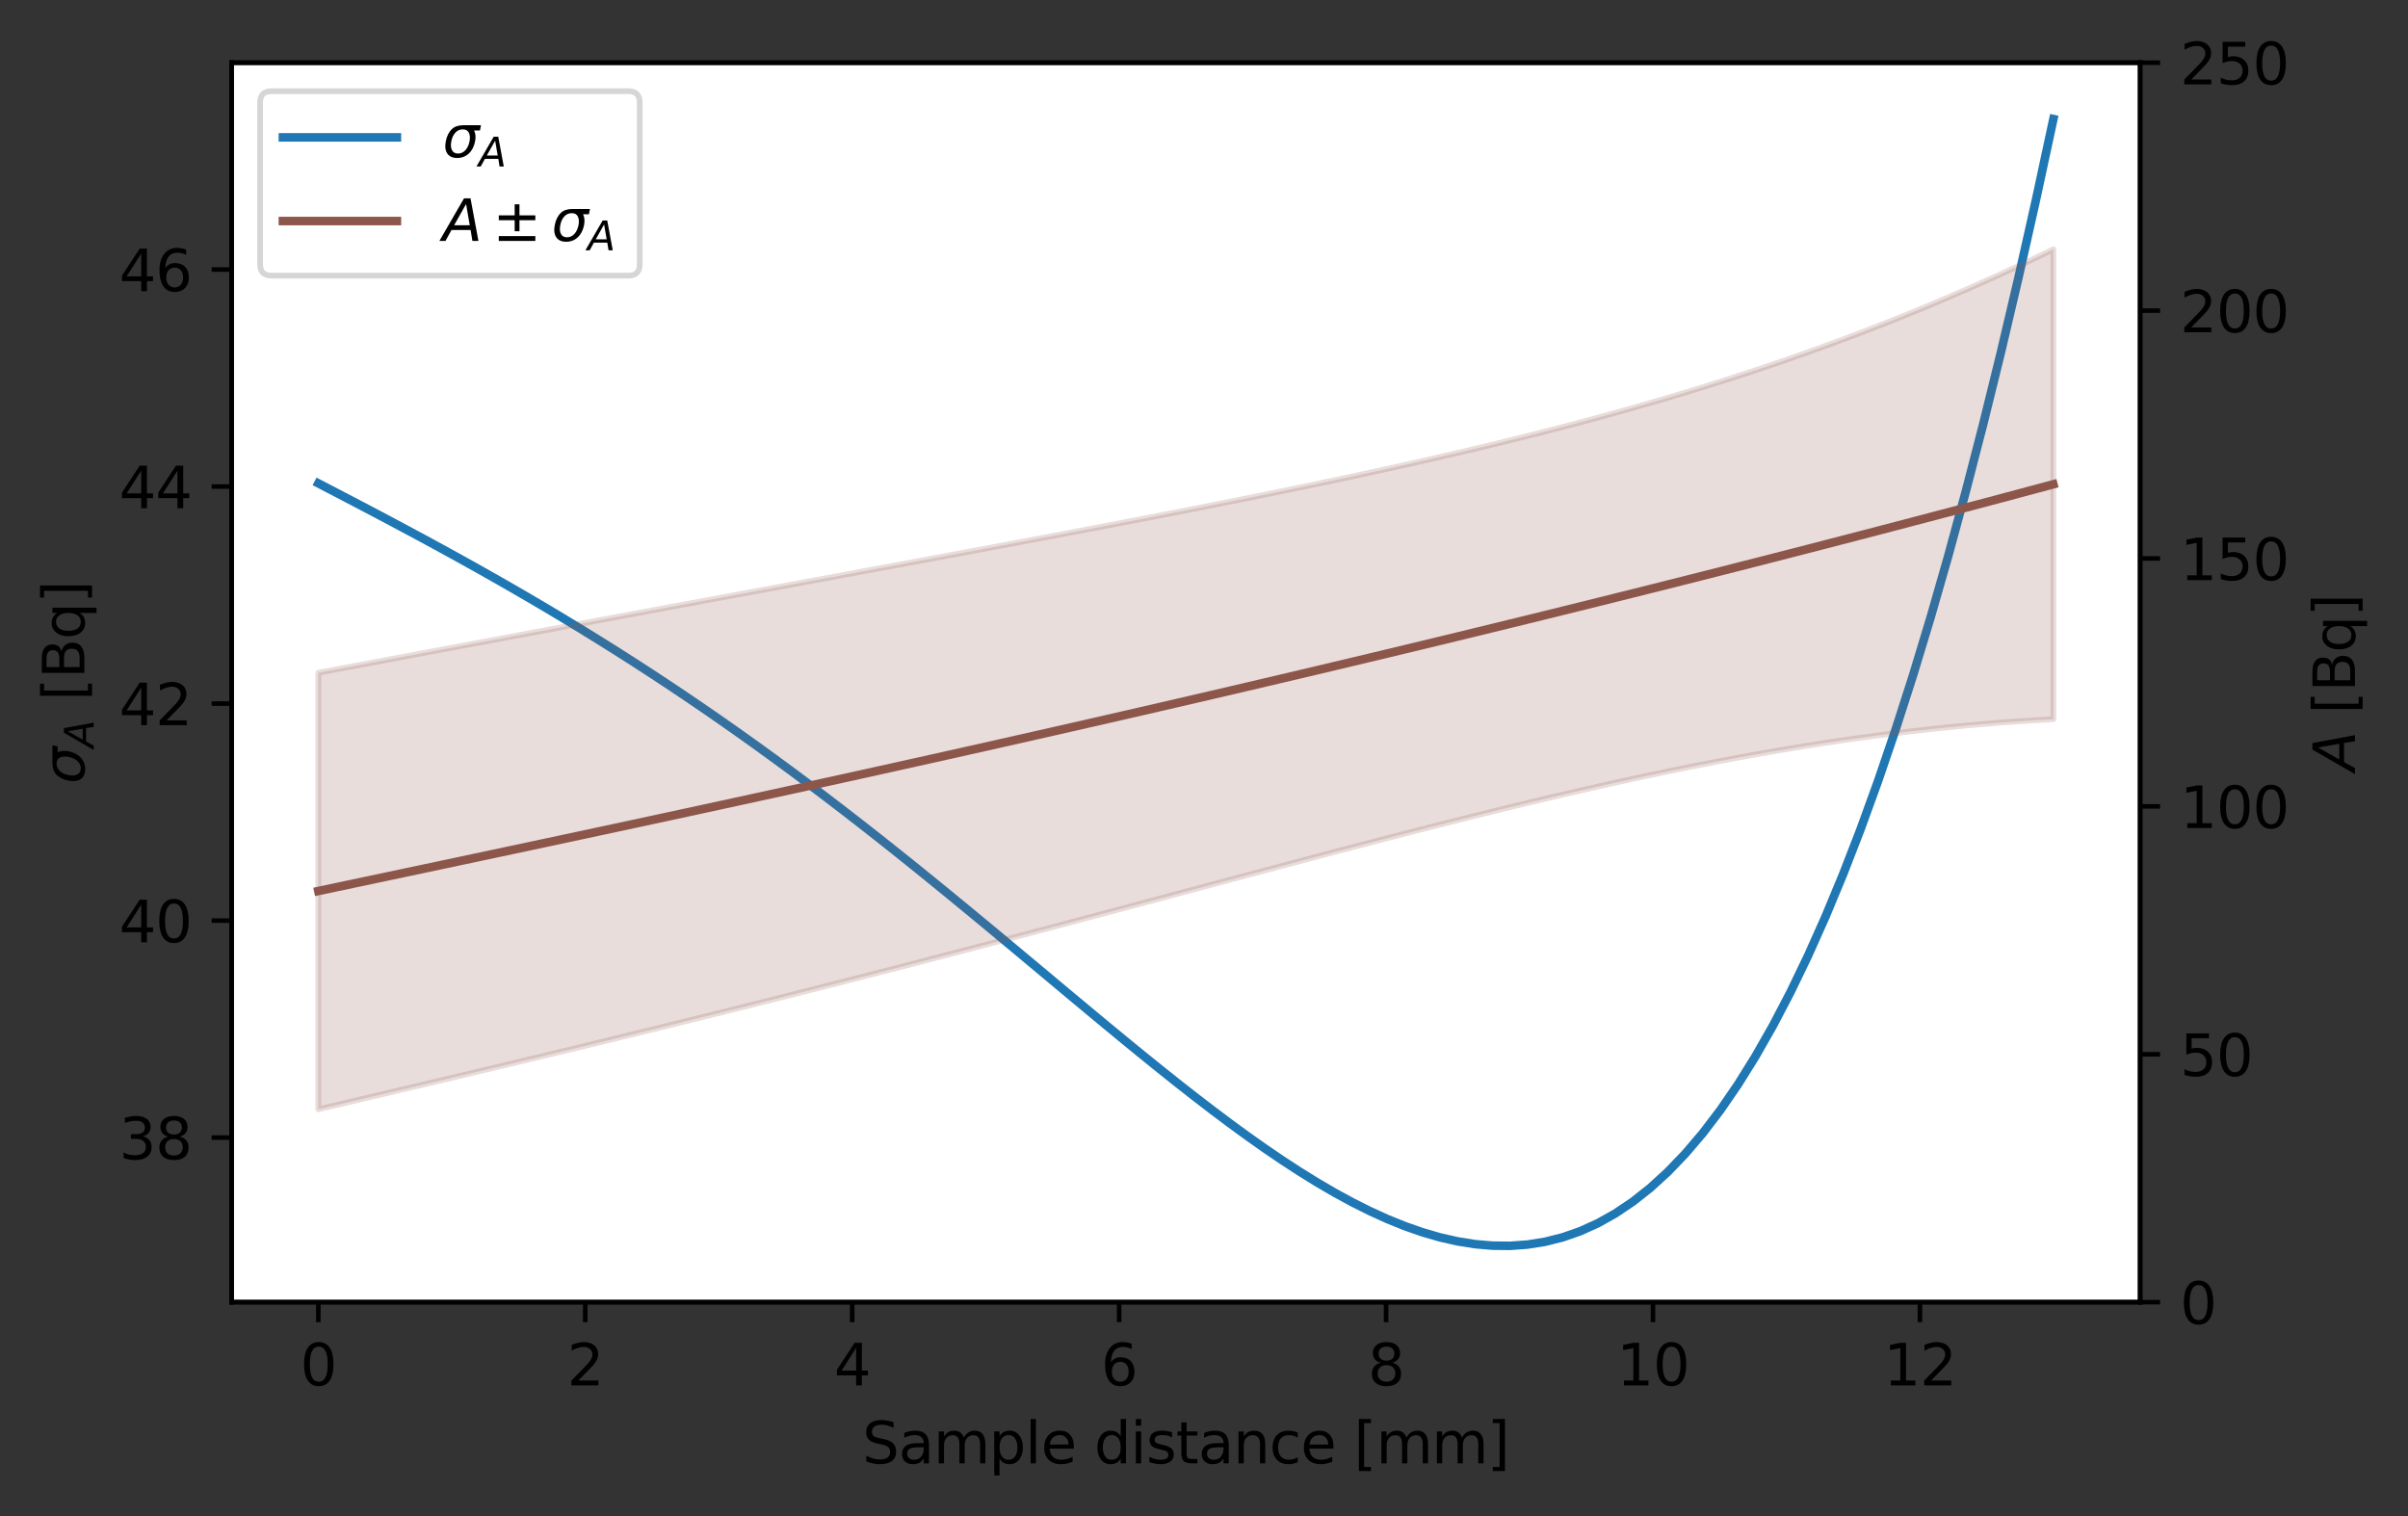 <?xml version="1.0" encoding="utf-8" standalone="no"?>
<!DOCTYPE svg PUBLIC "-//W3C//DTD SVG 1.1//EN"
  "http://www.w3.org/Graphics/SVG/1.1/DTD/svg11.dtd">
<svg height="265.995pt" version="1.1" viewBox="0 0 422.413 265.995" width="422.413pt" xmlns="http://www.w3.org/2000/svg" xmlns:xlink="http://www.w3.org/1999/xlink">
 <rect x="0" y="0" width="422.413" height="265.995" fill="#333333" stroke="none"/>
 <defs>
  <style type="text/css">*{stroke-linecap:butt;stroke-linejoin:round;}</style>
 </defs>
 <g id="figure_1">
  <g id="patch_1">
   <path d="M 0 265.995 
L 422.413 265.995 
L 422.413 0 
L 0 0 
z
" style="fill:none;"/>
  </g>
  <g id="axes_1">
   <g id="patch_2">
    <path d="M 40.625 228.439 
L 375.425 228.439 
L 375.425 10.999 
L 40.625 10.999 
z
" style="fill:#ffffff;"/>
   </g>
   <g id="matplotlib.axis_1">
    <g id="xtick_1">
     <g id="line2d_1">
      <defs>
       <path d="M 0 0 
L 0 3.5 
" id="m57c4eb05c6" style="stroke:#000000;stroke-width:0.8;"/>
      </defs>
      <g>
       <use style="stroke:#000000;stroke-width:0.8;" x="55.843" xlink:href="#m57c4eb05c6" y="228.439"/>
      </g>
     </g>
     <g id="text_1">
      <!-- 0 -->
      <g transform="translate(52.662 243.038)scale(0.1 -0.1)">
       <defs>
        <path d="M 2034 4250 
Q 1547 4250 1301 3770 
Q 1056 3291 1056 2328 
Q 1056 1369 1301 889 
Q 1547 409 2034 409 
Q 2525 409 2770 889 
Q 3016 1369 3016 2328 
Q 3016 3291 2770 3770 
Q 2525 4250 2034 4250 
z
M 2034 4750 
Q 2819 4750 3233 4129 
Q 3647 3509 3647 2328 
Q 3647 1150 3233 529 
Q 2819 -91 2034 -91 
Q 1250 -91 836 529 
Q 422 1150 422 2328 
Q 422 3509 836 4129 
Q 1250 4750 2034 4750 
z
" id="DejaVuSans-30" transform="scale(0.016)"/>
       </defs>
       <use xlink:href="#DejaVuSans-30"/>
      </g>
     </g>
    </g>
    <g id="xtick_2">
     <g id="line2d_2">
      <g>
       <use style="stroke:#000000;stroke-width:0.8;" x="102.668" xlink:href="#m57c4eb05c6" y="228.439"/>
      </g>
     </g>
     <g id="text_2">
      <!-- 2 -->
      <g transform="translate(99.487 243.038)scale(0.1 -0.1)">
       <defs>
        <path d="M 1228 531 
L 3431 531 
L 3431 0 
L 469 0 
L 469 531 
Q 828 903 1448 1529 
Q 2069 2156 2228 2338 
Q 2531 2678 2651 2914 
Q 2772 3150 2772 3378 
Q 2772 3750 2511 3984 
Q 2250 4219 1831 4219 
Q 1534 4219 1204 4116 
Q 875 4013 500 3803 
L 500 4441 
Q 881 4594 1212 4672 
Q 1544 4750 1819 4750 
Q 2544 4750 2975 4387 
Q 3406 4025 3406 3419 
Q 3406 3131 3298 2873 
Q 3191 2616 2906 2266 
Q 2828 2175 2409 1742 
Q 1991 1309 1228 531 
z
" id="DejaVuSans-32" transform="scale(0.016)"/>
       </defs>
       <use xlink:href="#DejaVuSans-32"/>
      </g>
     </g>
    </g>
    <g id="xtick_3">
     <g id="line2d_3">
      <g>
       <use style="stroke:#000000;stroke-width:0.8;" x="149.494" xlink:href="#m57c4eb05c6" y="228.439"/>
      </g>
     </g>
     <g id="text_3">
      <!-- 4 -->
      <g transform="translate(146.312 243.038)scale(0.1 -0.1)">
       <defs>
        <path d="M 2419 4116 
L 825 1625 
L 2419 1625 
L 2419 4116 
z
M 2253 4666 
L 3047 4666 
L 3047 1625 
L 3713 1625 
L 3713 1100 
L 3047 1100 
L 3047 0 
L 2419 0 
L 2419 1100 
L 313 1100 
L 313 1709 
L 2253 4666 
z
" id="DejaVuSans-34" transform="scale(0.016)"/>
       </defs>
       <use xlink:href="#DejaVuSans-34"/>
      </g>
     </g>
    </g>
    <g id="xtick_4">
     <g id="line2d_4">
      <g>
       <use style="stroke:#000000;stroke-width:0.8;" x="196.319" xlink:href="#m57c4eb05c6" y="228.439"/>
      </g>
     </g>
     <g id="text_4">
      <!-- 6 -->
      <g transform="translate(193.137 243.038)scale(0.1 -0.1)">
       <defs>
        <path d="M 2113 2584 
Q 1688 2584 1439 2293 
Q 1191 2003 1191 1497 
Q 1191 994 1439 701 
Q 1688 409 2113 409 
Q 2538 409 2786 701 
Q 3034 994 3034 1497 
Q 3034 2003 2786 2293 
Q 2538 2584 2113 2584 
z
M 3366 4563 
L 3366 3988 
Q 3128 4100 2886 4159 
Q 2644 4219 2406 4219 
Q 1781 4219 1451 3797 
Q 1122 3375 1075 2522 
Q 1259 2794 1537 2939 
Q 1816 3084 2150 3084 
Q 2853 3084 3261 2657 
Q 3669 2231 3669 1497 
Q 3669 778 3244 343 
Q 2819 -91 2113 -91 
Q 1303 -91 875 529 
Q 447 1150 447 2328 
Q 447 3434 972 4092 
Q 1497 4750 2381 4750 
Q 2619 4750 2861 4703 
Q 3103 4656 3366 4563 
z
" id="DejaVuSans-36" transform="scale(0.016)"/>
       </defs>
       <use xlink:href="#DejaVuSans-36"/>
      </g>
     </g>
    </g>
    <g id="xtick_5">
     <g id="line2d_5">
      <g>
       <use style="stroke:#000000;stroke-width:0.8;" x="243.144" xlink:href="#m57c4eb05c6" y="228.439"/>
      </g>
     </g>
     <g id="text_5">
      <!-- 8 -->
      <g transform="translate(239.963 243.038)scale(0.1 -0.1)">
       <defs>
        <path d="M 2034 2216 
Q 1584 2216 1326 1975 
Q 1069 1734 1069 1313 
Q 1069 891 1326 650 
Q 1584 409 2034 409 
Q 2484 409 2743 651 
Q 3003 894 3003 1313 
Q 3003 1734 2745 1975 
Q 2488 2216 2034 2216 
z
M 1403 2484 
Q 997 2584 770 2862 
Q 544 3141 544 3541 
Q 544 4100 942 4425 
Q 1341 4750 2034 4750 
Q 2731 4750 3128 4425 
Q 3525 4100 3525 3541 
Q 3525 3141 3298 2862 
Q 3072 2584 2669 2484 
Q 3125 2378 3379 2068 
Q 3634 1759 3634 1313 
Q 3634 634 3220 271 
Q 2806 -91 2034 -91 
Q 1263 -91 848 271 
Q 434 634 434 1313 
Q 434 1759 690 2068 
Q 947 2378 1403 2484 
z
M 1172 3481 
Q 1172 3119 1398 2916 
Q 1625 2713 2034 2713 
Q 2441 2713 2670 2916 
Q 2900 3119 2900 3481 
Q 2900 3844 2670 4047 
Q 2441 4250 2034 4250 
Q 1625 4250 1398 4047 
Q 1172 3844 1172 3481 
z
" id="DejaVuSans-38" transform="scale(0.016)"/>
       </defs>
       <use xlink:href="#DejaVuSans-38"/>
      </g>
     </g>
    </g>
    <g id="xtick_6">
     <g id="line2d_6">
      <g>
       <use style="stroke:#000000;stroke-width:0.8;" x="289.969" xlink:href="#m57c4eb05c6" y="228.439"/>
      </g>
     </g>
     <g id="text_6">
      <!-- 10 -->
      <g transform="translate(283.607 243.038)scale(0.1 -0.1)">
       <defs>
        <path d="M 794 531 
L 1825 531 
L 1825 4091 
L 703 3866 
L 703 4441 
L 1819 4666 
L 2450 4666 
L 2450 531 
L 3481 531 
L 3481 0 
L 794 0 
L 794 531 
z
" id="DejaVuSans-31" transform="scale(0.016)"/>
       </defs>
       <use xlink:href="#DejaVuSans-31"/>
       <use x="63.623" xlink:href="#DejaVuSans-30"/>
      </g>
     </g>
    </g>
    <g id="xtick_7">
     <g id="line2d_7">
      <g>
       <use style="stroke:#000000;stroke-width:0.8;" x="336.794" xlink:href="#m57c4eb05c6" y="228.439"/>
      </g>
     </g>
     <g id="text_7">
      <!-- 12 -->
      <g transform="translate(330.432 243.038)scale(0.1 -0.1)">
       <use xlink:href="#DejaVuSans-31"/>
       <use x="63.623" xlink:href="#DejaVuSans-32"/>
      </g>
     </g>
    </g>
    <g id="text_8">
     <!-- Sample distance [mm] -->
     <g transform="translate(151.27 256.716)scale(0.1 -0.1)">
      <defs>
       <path d="M 3425 4513 
L 3425 3897 
Q 3066 4069 2747 4153 
Q 2428 4238 2131 4238 
Q 1616 4238 1336 4038 
Q 1056 3838 1056 3469 
Q 1056 3159 1242 3001 
Q 1428 2844 1947 2747 
L 2328 2669 
Q 3034 2534 3370 2195 
Q 3706 1856 3706 1288 
Q 3706 609 3251 259 
Q 2797 -91 1919 -91 
Q 1588 -91 1214 -16 
Q 841 59 441 206 
L 441 856 
Q 825 641 1194 531 
Q 1563 422 1919 422 
Q 2459 422 2753 634 
Q 3047 847 3047 1241 
Q 3047 1584 2836 1778 
Q 2625 1972 2144 2069 
L 1759 2144 
Q 1053 2284 737 2584 
Q 422 2884 422 3419 
Q 422 4038 858 4394 
Q 1294 4750 2059 4750 
Q 2388 4750 2728 4690 
Q 3069 4631 3425 4513 
z
" id="DejaVuSans-53" transform="scale(0.016)"/>
       <path d="M 2194 1759 
Q 1497 1759 1228 1600 
Q 959 1441 959 1056 
Q 959 750 1161 570 
Q 1363 391 1709 391 
Q 2188 391 2477 730 
Q 2766 1069 2766 1631 
L 2766 1759 
L 2194 1759 
z
M 3341 1997 
L 3341 0 
L 2766 0 
L 2766 531 
Q 2569 213 2275 61 
Q 1981 -91 1556 -91 
Q 1019 -91 701 211 
Q 384 513 384 1019 
Q 384 1609 779 1909 
Q 1175 2209 1959 2209 
L 2766 2209 
L 2766 2266 
Q 2766 2663 2505 2880 
Q 2244 3097 1772 3097 
Q 1472 3097 1187 3025 
Q 903 2953 641 2809 
L 641 3341 
Q 956 3463 1253 3523 
Q 1550 3584 1831 3584 
Q 2591 3584 2966 3190 
Q 3341 2797 3341 1997 
z
" id="DejaVuSans-61" transform="scale(0.016)"/>
       <path d="M 3328 2828 
Q 3544 3216 3844 3400 
Q 4144 3584 4550 3584 
Q 5097 3584 5394 3201 
Q 5691 2819 5691 2113 
L 5691 0 
L 5113 0 
L 5113 2094 
Q 5113 2597 4934 2840 
Q 4756 3084 4391 3084 
Q 3944 3084 3684 2787 
Q 3425 2491 3425 1978 
L 3425 0 
L 2847 0 
L 2847 2094 
Q 2847 2600 2669 2842 
Q 2491 3084 2119 3084 
Q 1678 3084 1418 2786 
Q 1159 2488 1159 1978 
L 1159 0 
L 581 0 
L 581 3500 
L 1159 3500 
L 1159 2956 
Q 1356 3278 1631 3431 
Q 1906 3584 2284 3584 
Q 2666 3584 2933 3390 
Q 3200 3197 3328 2828 
z
" id="DejaVuSans-6d" transform="scale(0.016)"/>
       <path d="M 1159 525 
L 1159 -1331 
L 581 -1331 
L 581 3500 
L 1159 3500 
L 1159 2969 
Q 1341 3281 1617 3432 
Q 1894 3584 2278 3584 
Q 2916 3584 3314 3078 
Q 3713 2572 3713 1747 
Q 3713 922 3314 415 
Q 2916 -91 2278 -91 
Q 1894 -91 1617 61 
Q 1341 213 1159 525 
z
M 3116 1747 
Q 3116 2381 2855 2742 
Q 2594 3103 2138 3103 
Q 1681 3103 1420 2742 
Q 1159 2381 1159 1747 
Q 1159 1113 1420 752 
Q 1681 391 2138 391 
Q 2594 391 2855 752 
Q 3116 1113 3116 1747 
z
" id="DejaVuSans-70" transform="scale(0.016)"/>
       <path d="M 603 4863 
L 1178 4863 
L 1178 0 
L 603 0 
L 603 4863 
z
" id="DejaVuSans-6c" transform="scale(0.016)"/>
       <path d="M 3597 1894 
L 3597 1613 
L 953 1613 
Q 991 1019 1311 708 
Q 1631 397 2203 397 
Q 2534 397 2845 478 
Q 3156 559 3463 722 
L 3463 178 
Q 3153 47 2828 -22 
Q 2503 -91 2169 -91 
Q 1331 -91 842 396 
Q 353 884 353 1716 
Q 353 2575 817 3079 
Q 1281 3584 2069 3584 
Q 2775 3584 3186 3129 
Q 3597 2675 3597 1894 
z
M 3022 2063 
Q 3016 2534 2758 2815 
Q 2500 3097 2075 3097 
Q 1594 3097 1305 2825 
Q 1016 2553 972 2059 
L 3022 2063 
z
" id="DejaVuSans-65" transform="scale(0.016)"/>
       <path id="DejaVuSans-20" transform="scale(0.016)"/>
       <path d="M 2906 2969 
L 2906 4863 
L 3481 4863 
L 3481 0 
L 2906 0 
L 2906 525 
Q 2725 213 2448 61 
Q 2172 -91 1784 -91 
Q 1150 -91 751 415 
Q 353 922 353 1747 
Q 353 2572 751 3078 
Q 1150 3584 1784 3584 
Q 2172 3584 2448 3432 
Q 2725 3281 2906 2969 
z
M 947 1747 
Q 947 1113 1208 752 
Q 1469 391 1925 391 
Q 2381 391 2643 752 
Q 2906 1113 2906 1747 
Q 2906 2381 2643 2742 
Q 2381 3103 1925 3103 
Q 1469 3103 1208 2742 
Q 947 2381 947 1747 
z
" id="DejaVuSans-64" transform="scale(0.016)"/>
       <path d="M 603 3500 
L 1178 3500 
L 1178 0 
L 603 0 
L 603 3500 
z
M 603 4863 
L 1178 4863 
L 1178 4134 
L 603 4134 
L 603 4863 
z
" id="DejaVuSans-69" transform="scale(0.016)"/>
       <path d="M 2834 3397 
L 2834 2853 
Q 2591 2978 2328 3040 
Q 2066 3103 1784 3103 
Q 1356 3103 1142 2972 
Q 928 2841 928 2578 
Q 928 2378 1081 2264 
Q 1234 2150 1697 2047 
L 1894 2003 
Q 2506 1872 2764 1633 
Q 3022 1394 3022 966 
Q 3022 478 2636 193 
Q 2250 -91 1575 -91 
Q 1294 -91 989 -36 
Q 684 19 347 128 
L 347 722 
Q 666 556 975 473 
Q 1284 391 1588 391 
Q 1994 391 2212 530 
Q 2431 669 2431 922 
Q 2431 1156 2273 1281 
Q 2116 1406 1581 1522 
L 1381 1569 
Q 847 1681 609 1914 
Q 372 2147 372 2553 
Q 372 3047 722 3315 
Q 1072 3584 1716 3584 
Q 2034 3584 2315 3537 
Q 2597 3491 2834 3397 
z
" id="DejaVuSans-73" transform="scale(0.016)"/>
       <path d="M 1172 4494 
L 1172 3500 
L 2356 3500 
L 2356 3053 
L 1172 3053 
L 1172 1153 
Q 1172 725 1289 603 
Q 1406 481 1766 481 
L 2356 481 
L 2356 0 
L 1766 0 
Q 1100 0 847 248 
Q 594 497 594 1153 
L 594 3053 
L 172 3053 
L 172 3500 
L 594 3500 
L 594 4494 
L 1172 4494 
z
" id="DejaVuSans-74" transform="scale(0.016)"/>
       <path d="M 3513 2113 
L 3513 0 
L 2938 0 
L 2938 2094 
Q 2938 2591 2744 2837 
Q 2550 3084 2163 3084 
Q 1697 3084 1428 2787 
Q 1159 2491 1159 1978 
L 1159 0 
L 581 0 
L 581 3500 
L 1159 3500 
L 1159 2956 
Q 1366 3272 1645 3428 
Q 1925 3584 2291 3584 
Q 2894 3584 3203 3211 
Q 3513 2838 3513 2113 
z
" id="DejaVuSans-6e" transform="scale(0.016)"/>
       <path d="M 3122 3366 
L 3122 2828 
Q 2878 2963 2633 3030 
Q 2388 3097 2138 3097 
Q 1578 3097 1268 2742 
Q 959 2388 959 1747 
Q 959 1106 1268 751 
Q 1578 397 2138 397 
Q 2388 397 2633 464 
Q 2878 531 3122 666 
L 3122 134 
Q 2881 22 2623 -34 
Q 2366 -91 2075 -91 
Q 1284 -91 818 406 
Q 353 903 353 1747 
Q 353 2603 823 3093 
Q 1294 3584 2113 3584 
Q 2378 3584 2631 3529 
Q 2884 3475 3122 3366 
z
" id="DejaVuSans-63" transform="scale(0.016)"/>
       <path d="M 550 4863 
L 1875 4863 
L 1875 4416 
L 1125 4416 
L 1125 -397 
L 1875 -397 
L 1875 -844 
L 550 -844 
L 550 4863 
z
" id="DejaVuSans-5b" transform="scale(0.016)"/>
       <path d="M 1947 4863 
L 1947 -844 
L 622 -844 
L 622 -397 
L 1369 -397 
L 1369 4416 
L 622 4416 
L 622 4863 
L 1947 4863 
z
" id="DejaVuSans-5d" transform="scale(0.016)"/>
      </defs>
      <use xlink:href="#DejaVuSans-53"/>
      <use x="63.477" xlink:href="#DejaVuSans-61"/>
      <use x="124.756" xlink:href="#DejaVuSans-6d"/>
      <use x="222.168" xlink:href="#DejaVuSans-70"/>
      <use x="285.645" xlink:href="#DejaVuSans-6c"/>
      <use x="313.428" xlink:href="#DejaVuSans-65"/>
      <use x="374.951" xlink:href="#DejaVuSans-20"/>
      <use x="406.738" xlink:href="#DejaVuSans-64"/>
      <use x="470.215" xlink:href="#DejaVuSans-69"/>
      <use x="497.998" xlink:href="#DejaVuSans-73"/>
      <use x="550.098" xlink:href="#DejaVuSans-74"/>
      <use x="589.307" xlink:href="#DejaVuSans-61"/>
      <use x="650.586" xlink:href="#DejaVuSans-6e"/>
      <use x="713.965" xlink:href="#DejaVuSans-63"/>
      <use x="768.945" xlink:href="#DejaVuSans-65"/>
      <use x="830.469" xlink:href="#DejaVuSans-20"/>
      <use x="862.256" xlink:href="#DejaVuSans-5b"/>
      <use x="901.27" xlink:href="#DejaVuSans-6d"/>
      <use x="998.682" xlink:href="#DejaVuSans-6d"/>
      <use x="1096.094" xlink:href="#DejaVuSans-5d"/>
     </g>
    </g>
   </g>
   <g id="matplotlib.axis_2">
    <g id="ytick_1">
     <g id="line2d_8">
      <defs>
       <path d="M 0 0 
L -3.5 0 
" id="mc05f94e497" style="stroke:#000000;stroke-width:0.8;"/>
      </defs>
      <g>
       <use style="stroke:#000000;stroke-width:0.8;" x="40.625" xlink:href="#mc05f94e497" y="199.569"/>
      </g>
     </g>
     <g id="text_9">
      <!-- 38 -->
      <g transform="translate(20.9 203.368)scale(0.1 -0.1)">
       <defs>
        <path d="M 2597 2516 
Q 3050 2419 3304 2112 
Q 3559 1806 3559 1356 
Q 3559 666 3084 287 
Q 2609 -91 1734 -91 
Q 1441 -91 1130 -33 
Q 819 25 488 141 
L 488 750 
Q 750 597 1062 519 
Q 1375 441 1716 441 
Q 2309 441 2620 675 
Q 2931 909 2931 1356 
Q 2931 1769 2642 2001 
Q 2353 2234 1838 2234 
L 1294 2234 
L 1294 2753 
L 1863 2753 
Q 2328 2753 2575 2939 
Q 2822 3125 2822 3475 
Q 2822 3834 2567 4026 
Q 2313 4219 1838 4219 
Q 1578 4219 1281 4162 
Q 984 4106 628 3988 
L 628 4550 
Q 988 4650 1302 4700 
Q 1616 4750 1894 4750 
Q 2613 4750 3031 4423 
Q 3450 4097 3450 3541 
Q 3450 3153 3228 2886 
Q 3006 2619 2597 2516 
z
" id="DejaVuSans-33" transform="scale(0.016)"/>
       </defs>
       <use xlink:href="#DejaVuSans-33"/>
       <use x="63.623" xlink:href="#DejaVuSans-38"/>
      </g>
     </g>
    </g>
    <g id="ytick_2">
     <g id="line2d_9">
      <g>
       <use style="stroke:#000000;stroke-width:0.8;" x="40.625" xlink:href="#mc05f94e497" y="161.497"/>
      </g>
     </g>
     <g id="text_10">
      <!-- 40 -->
      <g transform="translate(20.9 165.296)scale(0.1 -0.1)">
       <use xlink:href="#DejaVuSans-34"/>
       <use x="63.623" xlink:href="#DejaVuSans-30"/>
      </g>
     </g>
    </g>
    <g id="ytick_3">
     <g id="line2d_10">
      <g>
       <use style="stroke:#000000;stroke-width:0.8;" x="40.625" xlink:href="#mc05f94e497" y="123.425"/>
      </g>
     </g>
     <g id="text_11">
      <!-- 42 -->
      <g transform="translate(20.9 127.224)scale(0.1 -0.1)">
       <use xlink:href="#DejaVuSans-34"/>
       <use x="63.623" xlink:href="#DejaVuSans-32"/>
      </g>
     </g>
    </g>
    <g id="ytick_4">
     <g id="line2d_11">
      <g>
       <use style="stroke:#000000;stroke-width:0.8;" x="40.625" xlink:href="#mc05f94e497" y="85.353"/>
      </g>
     </g>
     <g id="text_12">
      <!-- 44 -->
      <g transform="translate(20.9 89.152)scale(0.1 -0.1)">
       <use xlink:href="#DejaVuSans-34"/>
       <use x="63.623" xlink:href="#DejaVuSans-34"/>
      </g>
     </g>
    </g>
    <g id="ytick_5">
     <g id="line2d_12">
      <g>
       <use style="stroke:#000000;stroke-width:0.8;" x="40.625" xlink:href="#mc05f94e497" y="47.281"/>
      </g>
     </g>
     <g id="text_13">
      <!-- 46 -->
      <g transform="translate(20.9 51.08)scale(0.1 -0.1)">
       <use xlink:href="#DejaVuSans-34"/>
       <use x="63.623" xlink:href="#DejaVuSans-36"/>
      </g>
     </g>
    </g>
    <g id="text_14">
     <!-- $\sigma_A$ [Bq] -->
     <g transform="translate(14.8 137.519)rotate(-90)scale(0.1 -0.1)">
      <defs>
       <path d="M 2219 3044 
Q 1744 3044 1422 2700 
Q 1081 2341 969 1747 
Q 844 1119 1044 756 
Q 1241 397 1706 397 
Q 2166 397 2503 759 
Q 2844 1122 2966 1747 
Q 3075 2319 2881 2700 
Q 2700 3044 2219 3044 
z
M 2309 3503 
L 4219 3500 
L 4106 2925 
L 3463 2925 
Q 3706 2438 3575 1747 
Q 3406 888 2884 400 
Q 2359 -91 1609 -91 
Q 856 -91 525 400 
Q 194 888 363 1747 
Q 528 2609 1050 3097 
Q 1484 3503 2309 3503 
z
" id="DejaVuSans-Oblique-3c3" transform="scale(0.016)"/>
       <path d="M 2356 4666 
L 3072 4666 
L 3938 0 
L 3278 0 
L 3084 1197 
L 984 1197 
L 325 0 
L -341 0 
L 2356 4666 
z
M 2584 4044 
L 1275 1722 
L 2988 1722 
L 2584 4044 
z
" id="DejaVuSans-Oblique-41" transform="scale(0.016)"/>
       <path d="M 1259 2228 
L 1259 519 
L 2272 519 
Q 2781 519 3026 730 
Q 3272 941 3272 1375 
Q 3272 1813 3026 2020 
Q 2781 2228 2272 2228 
L 1259 2228 
z
M 1259 4147 
L 1259 2741 
L 2194 2741 
Q 2656 2741 2882 2914 
Q 3109 3088 3109 3444 
Q 3109 3797 2882 3972 
Q 2656 4147 2194 4147 
L 1259 4147 
z
M 628 4666 
L 2241 4666 
Q 2963 4666 3353 4366 
Q 3744 4066 3744 3513 
Q 3744 3084 3544 2831 
Q 3344 2578 2956 2516 
Q 3422 2416 3680 2098 
Q 3938 1781 3938 1306 
Q 3938 681 3513 340 
Q 3088 0 2303 0 
L 628 0 
L 628 4666 
z
" id="DejaVuSans-42" transform="scale(0.016)"/>
       <path d="M 947 1747 
Q 947 1113 1208 752 
Q 1469 391 1925 391 
Q 2381 391 2643 752 
Q 2906 1113 2906 1747 
Q 2906 2381 2643 2742 
Q 2381 3103 1925 3103 
Q 1469 3103 1208 2742 
Q 947 2381 947 1747 
z
M 2906 525 
Q 2725 213 2448 61 
Q 2172 -91 1784 -91 
Q 1150 -91 751 415 
Q 353 922 353 1747 
Q 353 2572 751 3078 
Q 1150 3584 1784 3584 
Q 2172 3584 2448 3432 
Q 2725 3281 2906 2969 
L 2906 3500 
L 3481 3500 
L 3481 -1331 
L 2906 -1331 
L 2906 525 
z
" id="DejaVuSans-71" transform="scale(0.016)"/>
      </defs>
      <use transform="translate(0 0.016)" xlink:href="#DejaVuSans-Oblique-3c3"/>
      <use transform="translate(63.379 -16.391)scale(0.7)" xlink:href="#DejaVuSans-Oblique-41"/>
      <use transform="translate(113.999 0.016)" xlink:href="#DejaVuSans-20"/>
      <use transform="translate(145.786 0.016)" xlink:href="#DejaVuSans-5b"/>
      <use transform="translate(184.8 0.016)" xlink:href="#DejaVuSans-42"/>
      <use transform="translate(253.403 0.016)" xlink:href="#DejaVuSans-71"/>
      <use transform="translate(316.88 0.016)" xlink:href="#DejaVuSans-5d"/>
     </g>
    </g>
   </g>
   <g id="line2d_13">
    <path clip-path="url(#p1731809ebb)" d="M 55.843 84.796 
L 58.918 86.393 
L 61.992 87.997 
L 65.066 89.609 
L 68.141 91.233 
L 71.215 92.871 
L 74.289 94.523 
L 77.364 96.194 
L 80.438 97.883 
L 83.513 99.593 
L 86.587 101.326 
L 89.661 103.083 
L 92.736 104.866 
L 95.81 106.675 
L 98.885 108.513 
L 101.959 110.38 
L 105.033 112.277 
L 108.108 114.205 
L 111.182 116.164 
L 114.256 118.157 
L 117.331 120.182 
L 120.405 122.241 
L 123.48 124.334 
L 126.554 126.46 
L 129.628 128.62 
L 132.703 130.814 
L 135.777 133.041 
L 138.851 135.302 
L 141.926 137.594 
L 145 139.919 
L 148.075 142.274 
L 151.149 144.658 
L 154.223 147.07 
L 157.298 149.509 
L 160.372 151.973 
L 163.446 154.46 
L 166.521 156.968 
L 169.595 159.493 
L 172.67 162.035 
L 175.744 164.589 
L 178.818 167.152 
L 181.893 169.721 
L 184.967 172.292 
L 188.042 174.861 
L 191.116 177.424 
L 194.19 179.975 
L 197.265 182.51 
L 200.339 185.023 
L 203.413 187.509 
L 206.488 189.96 
L 209.562 192.37 
L 212.637 194.733 
L 215.711 197.041 
L 218.785 199.285 
L 221.86 201.458 
L 224.934 203.551 
L 228.008 205.553 
L 231.083 207.456 
L 234.157 209.25 
L 237.232 210.923 
L 240.306 212.464 
L 243.38 213.862 
L 246.455 215.105 
L 249.529 216.179 
L 252.604 217.072 
L 255.678 217.77 
L 258.752 218.26 
L 261.827 218.526 
L 264.901 218.556 
L 267.975 218.332 
L 271.05 217.841 
L 274.124 217.066 
L 277.199 215.993 
L 280.273 214.604 
L 283.347 212.885 
L 286.422 210.818 
L 289.496 208.389 
L 292.57 205.581 
L 295.645 202.379 
L 298.719 198.768 
L 301.794 194.731 
L 304.868 190.254 
L 307.942 185.323 
L 311.017 179.924 
L 314.091 174.043 
L 317.165 167.667 
L 320.24 160.785 
L 323.314 153.384 
L 326.389 145.454 
L 329.463 136.984 
L 332.537 127.965 
L 335.612 118.389 
L 338.686 108.246 
L 341.761 97.531 
L 344.835 86.236 
L 347.909 74.355 
L 350.984 61.884 
L 354.058 48.817 
L 357.132 35.151 
L 360.207 20.883 
" style="fill:none;stroke:#1f77b4;stroke-linecap:square;stroke-width:1.5;"/>
   </g>
   <g id="patch_3">
    <path d="M 40.625 228.439 
L 40.625 10.999 
" style="fill:none;stroke:#000000;stroke-linecap:square;stroke-linejoin:miter;stroke-width:0.8;"/>
   </g>
   <g id="patch_4">
    <path d="M 375.425 228.439 
L 375.425 10.999 
" style="fill:none;stroke:#000000;stroke-linecap:square;stroke-linejoin:miter;stroke-width:0.8;"/>
   </g>
   <g id="patch_5">
    <path d="M 40.625 228.439 
L 375.425 228.439 
" style="fill:none;stroke:#000000;stroke-linecap:square;stroke-linejoin:miter;stroke-width:0.8;"/>
   </g>
   <g id="patch_6">
    <path d="M 40.625 10.999 
L 375.425 10.999 
" style="fill:none;stroke:#000000;stroke-linecap:square;stroke-linejoin:miter;stroke-width:0.8;"/>
   </g>
  </g>
  <g id="axes_2">
   <g id="PolyCollection_1">
    <defs>
     <path d="M 55.843 -147.98 
L 55.843 -71.39 
L 58.918 -72.113 
L 61.992 -72.836 
L 65.066 -73.56 
L 68.141 -74.285 
L 71.215 -75.011 
L 74.289 -75.738 
L 77.364 -76.466 
L 80.438 -77.195 
L 83.513 -77.926 
L 86.587 -78.659 
L 89.661 -79.394 
L 92.736 -80.13 
L 95.81 -80.869 
L 98.885 -81.609 
L 101.959 -82.352 
L 105.033 -83.097 
L 108.108 -83.845 
L 111.182 -84.595 
L 114.256 -85.348 
L 117.331 -86.103 
L 120.405 -86.862 
L 123.48 -87.622 
L 126.554 -88.386 
L 129.628 -89.153 
L 132.703 -89.922 
L 135.777 -90.695 
L 138.851 -91.47 
L 141.926 -92.249 
L 145 -93.03 
L 148.075 -93.814 
L 151.149 -94.601 
L 154.223 -95.391 
L 157.298 -96.184 
L 160.372 -96.98 
L 163.446 -97.778 
L 166.521 -98.579 
L 169.595 -99.382 
L 172.67 -100.189 
L 175.744 -100.997 
L 178.818 -101.808 
L 181.893 -102.62 
L 184.967 -103.435 
L 188.042 -104.251 
L 191.116 -105.07 
L 194.19 -105.889 
L 197.265 -106.71 
L 200.339 -107.531 
L 203.413 -108.354 
L 206.488 -109.177 
L 209.562 -109.999 
L 212.637 -110.822 
L 215.711 -111.645 
L 218.785 -112.466 
L 221.86 -113.286 
L 224.934 -114.105 
L 228.008 -114.922 
L 231.083 -115.736 
L 234.157 -116.548 
L 237.232 -117.356 
L 240.306 -118.16 
L 243.38 -118.96 
L 246.455 -119.755 
L 249.529 -120.544 
L 252.604 -121.328 
L 255.678 -122.105 
L 258.752 -122.874 
L 261.827 -123.636 
L 264.901 -124.389 
L 267.975 -125.132 
L 271.05 -125.866 
L 274.124 -126.589 
L 277.199 -127.301 
L 280.273 -128.001 
L 283.347 -128.687 
L 286.422 -129.361 
L 289.496 -130.02 
L 292.57 -130.664 
L 295.645 -131.292 
L 298.719 -131.905 
L 301.794 -132.5 
L 304.868 -133.077 
L 307.942 -133.636 
L 311.017 -134.176 
L 314.091 -134.696 
L 317.165 -135.196 
L 320.24 -135.676 
L 323.314 -136.134 
L 326.389 -136.57 
L 329.463 -136.984 
L 332.537 -137.376 
L 335.612 -137.744 
L 338.686 -138.089 
L 341.761 -138.411 
L 344.835 -138.708 
L 347.909 -138.981 
L 350.984 -139.23 
L 354.058 -139.453 
L 357.132 -139.652 
L 360.207 -139.826 
L 360.207 -222.256 
L 360.207 -222.256 
L 357.132 -220.778 
L 354.058 -219.331 
L 350.984 -217.913 
L 347.909 -216.525 
L 344.835 -215.166 
L 341.761 -213.837 
L 338.686 -212.536 
L 335.612 -211.264 
L 332.537 -210.021 
L 329.463 -208.805 
L 326.389 -207.617 
L 323.314 -206.456 
L 320.24 -205.322 
L 317.165 -204.213 
L 314.091 -203.131 
L 311.017 -202.073 
L 307.942 -201.039 
L 304.868 -200.03 
L 301.794 -199.043 
L 298.719 -198.08 
L 295.645 -197.137 
L 292.57 -196.216 
L 289.496 -195.316 
L 286.422 -194.435 
L 283.347 -193.572 
L 280.273 -192.728 
L 277.199 -191.902 
L 274.124 -191.092 
L 271.05 -190.298 
L 267.975 -189.52 
L 264.901 -188.755 
L 261.827 -188.005 
L 258.752 -187.268 
L 255.678 -186.543 
L 252.604 -185.83 
L 249.529 -185.128 
L 246.455 -184.437 
L 243.38 -183.756 
L 240.306 -183.083 
L 237.232 -182.42 
L 234.157 -181.765 
L 231.083 -181.117 
L 228.008 -180.477 
L 224.934 -179.843 
L 221.86 -179.216 
L 218.785 -178.594 
L 215.711 -177.977 
L 212.637 -177.366 
L 209.562 -176.759 
L 206.488 -176.156 
L 203.413 -175.558 
L 200.339 -174.962 
L 197.265 -174.37 
L 194.19 -173.781 
L 191.116 -173.195 
L 188.042 -172.611 
L 184.967 -172.029 
L 181.893 -171.45 
L 178.818 -170.872 
L 175.744 -170.295 
L 172.67 -169.72 
L 169.595 -169.146 
L 166.521 -168.574 
L 163.446 -168.002 
L 160.372 -167.431 
L 157.298 -166.86 
L 154.223 -166.29 
L 151.149 -165.721 
L 148.075 -165.151 
L 145 -164.582 
L 141.926 -164.014 
L 138.851 -163.445 
L 135.777 -162.876 
L 132.703 -162.307 
L 129.628 -161.738 
L 126.554 -161.169 
L 123.48 -160.599 
L 120.405 -160.03 
L 117.331 -159.46 
L 114.256 -158.889 
L 111.182 -158.318 
L 108.108 -157.747 
L 105.033 -157.176 
L 101.959 -156.604 
L 98.885 -156.032 
L 95.81 -155.459 
L 92.736 -154.886 
L 89.661 -154.312 
L 86.587 -153.738 
L 83.513 -153.164 
L 80.438 -152.589 
L 77.364 -152.014 
L 74.289 -151.439 
L 71.215 -150.863 
L 68.141 -150.287 
L 65.066 -149.71 
L 61.992 -149.134 
L 58.918 -148.557 
L 55.843 -147.98 
z
" id="m83b165e5af" style="stroke:#8c564b;stroke-opacity:0.2;"/>
    </defs>
    <g clip-path="url(#p1731809ebb)">
     <use style="fill:#8c564b;fill-opacity:0.2;stroke:#8c564b;stroke-opacity:0.2;" x="0" xlink:href="#m83b165e5af" y="265.995"/>
    </g>
   </g>
   <g id="matplotlib.axis_3">
    <g id="ytick_6">
     <g id="line2d_14">
      <defs>
       <path d="M 0 0 
L 3.5 0 
" id="m65ecdf5ca9" style="stroke:#000000;stroke-width:0.8;"/>
      </defs>
      <g>
       <use style="stroke:#000000;stroke-width:0.8;" x="375.425" xlink:href="#m65ecdf5ca9" y="228.439"/>
      </g>
     </g>
     <g id="text_15">
      <!-- 0 -->
      <g transform="translate(382.425 232.238)scale(0.1 -0.1)">
       <use xlink:href="#DejaVuSans-30"/>
      </g>
     </g>
    </g>
    <g id="ytick_7">
     <g id="line2d_15">
      <g>
       <use style="stroke:#000000;stroke-width:0.8;" x="375.425" xlink:href="#m65ecdf5ca9" y="184.951"/>
      </g>
     </g>
     <g id="text_16">
      <!-- 50 -->
      <g transform="translate(382.425 188.75)scale(0.1 -0.1)">
       <defs>
        <path d="M 691 4666 
L 3169 4666 
L 3169 4134 
L 1269 4134 
L 1269 2991 
Q 1406 3038 1543 3061 
Q 1681 3084 1819 3084 
Q 2600 3084 3056 2656 
Q 3513 2228 3513 1497 
Q 3513 744 3044 326 
Q 2575 -91 1722 -91 
Q 1428 -91 1123 -41 
Q 819 9 494 109 
L 494 744 
Q 775 591 1075 516 
Q 1375 441 1709 441 
Q 2250 441 2565 725 
Q 2881 1009 2881 1497 
Q 2881 1984 2565 2268 
Q 2250 2553 1709 2553 
Q 1456 2553 1204 2497 
Q 953 2441 691 2322 
L 691 4666 
z
" id="DejaVuSans-35" transform="scale(0.016)"/>
       </defs>
       <use xlink:href="#DejaVuSans-35"/>
       <use x="63.623" xlink:href="#DejaVuSans-30"/>
      </g>
     </g>
    </g>
    <g id="ytick_8">
     <g id="line2d_16">
      <g>
       <use style="stroke:#000000;stroke-width:0.8;" x="375.425" xlink:href="#m65ecdf5ca9" y="141.463"/>
      </g>
     </g>
     <g id="text_17">
      <!-- 100 -->
      <g transform="translate(382.425 145.262)scale(0.1 -0.1)">
       <use xlink:href="#DejaVuSans-31"/>
       <use x="63.623" xlink:href="#DejaVuSans-30"/>
       <use x="127.246" xlink:href="#DejaVuSans-30"/>
      </g>
     </g>
    </g>
    <g id="ytick_9">
     <g id="line2d_17">
      <g>
       <use style="stroke:#000000;stroke-width:0.8;" x="375.425" xlink:href="#m65ecdf5ca9" y="97.975"/>
      </g>
     </g>
     <g id="text_18">
      <!-- 150 -->
      <g transform="translate(382.425 101.774)scale(0.1 -0.1)">
       <use xlink:href="#DejaVuSans-31"/>
       <use x="63.623" xlink:href="#DejaVuSans-35"/>
       <use x="127.246" xlink:href="#DejaVuSans-30"/>
      </g>
     </g>
    </g>
    <g id="ytick_10">
     <g id="line2d_18">
      <g>
       <use style="stroke:#000000;stroke-width:0.8;" x="375.425" xlink:href="#m65ecdf5ca9" y="54.487"/>
      </g>
     </g>
     <g id="text_19">
      <!-- 200 -->
      <g transform="translate(382.425 58.286)scale(0.1 -0.1)">
       <use xlink:href="#DejaVuSans-32"/>
       <use x="63.623" xlink:href="#DejaVuSans-30"/>
       <use x="127.246" xlink:href="#DejaVuSans-30"/>
      </g>
     </g>
    </g>
    <g id="ytick_11">
     <g id="line2d_19">
      <g>
       <use style="stroke:#000000;stroke-width:0.8;" x="375.425" xlink:href="#m65ecdf5ca9" y="10.999"/>
      </g>
     </g>
     <g id="text_20">
      <!-- 250 -->
      <g transform="translate(382.425 14.798)scale(0.1 -0.1)">
       <use xlink:href="#DejaVuSans-32"/>
       <use x="63.623" xlink:href="#DejaVuSans-35"/>
       <use x="127.246" xlink:href="#DejaVuSans-30"/>
      </g>
     </g>
    </g>
    <g id="text_21">
     <!-- $A$ [Bq] -->
     <g transform="translate(413.113 135.269)rotate(-90)scale(0.1 -0.1)">
      <use transform="translate(0 0.016)" xlink:href="#DejaVuSans-Oblique-41"/>
      <use transform="translate(68.408 0.016)" xlink:href="#DejaVuSans-20"/>
      <use transform="translate(100.195 0.016)" xlink:href="#DejaVuSans-5b"/>
      <use transform="translate(139.209 0.016)" xlink:href="#DejaVuSans-42"/>
      <use transform="translate(207.812 0.016)" xlink:href="#DejaVuSans-71"/>
      <use transform="translate(271.289 0.016)" xlink:href="#DejaVuSans-5d"/>
     </g>
    </g>
   </g>
   <g id="line2d_20">
    <path clip-path="url(#p1731809ebb)" d="M 55.843 156.311 
L 58.918 155.661 
L 61.992 155.011 
L 65.066 154.36 
L 68.141 153.71 
L 71.215 153.059 
L 74.289 152.407 
L 77.364 151.755 
L 80.438 151.103 
L 83.513 150.45 
L 86.587 149.797 
L 89.661 149.142 
L 92.736 148.487 
L 95.81 147.832 
L 98.885 147.175 
L 101.959 146.517 
L 105.033 145.859 
L 108.108 145.199 
L 111.182 144.539 
L 114.256 143.877 
L 117.331 143.214 
L 120.405 142.55 
L 123.48 141.885 
L 126.554 141.218 
L 129.628 140.55 
L 132.703 139.881 
L 135.777 139.21 
L 138.851 138.538 
L 141.926 137.864 
L 145 137.189 
L 148.075 136.513 
L 151.149 135.835 
L 154.223 135.155 
L 157.298 134.473 
L 160.372 133.79 
L 163.446 133.106 
L 166.521 132.419 
L 169.595 131.731 
L 172.67 131.041 
L 175.744 130.349 
L 178.818 129.656 
L 181.893 128.961 
L 184.967 128.263 
L 188.042 127.564 
L 191.116 126.863 
L 194.19 126.16 
L 197.265 125.455 
L 200.339 124.749 
L 203.413 124.04 
L 206.488 123.329 
L 209.562 122.616 
L 212.637 121.901 
L 215.711 121.184 
L 218.785 120.466 
L 221.86 119.744 
L 224.934 119.021 
L 228.008 118.296 
L 231.083 117.569 
L 234.157 116.839 
L 237.232 116.108 
L 240.306 115.374 
L 243.38 114.638 
L 246.455 113.899 
L 249.529 113.159 
L 252.604 112.416 
L 255.678 111.672 
L 258.752 110.924 
L 261.827 110.175 
L 264.901 109.423 
L 267.975 108.67 
L 271.05 107.913 
L 274.124 107.155 
L 277.199 106.394 
L 280.273 105.631 
L 283.347 104.866 
L 286.422 104.098 
L 289.496 103.328 
L 292.57 102.555 
L 295.645 101.781 
L 298.719 101.003 
L 301.794 100.224 
L 304.868 99.442 
L 307.942 98.658 
L 311.017 97.871 
L 314.091 97.082 
L 317.165 96.291 
L 320.24 95.497 
L 323.314 94.7 
L 326.389 93.902 
L 329.463 93.101 
L 332.537 92.297 
L 335.612 91.491 
L 338.686 90.683 
L 341.761 89.872 
L 344.835 89.058 
L 347.909 88.242 
L 350.984 87.424 
L 354.058 86.603 
L 357.132 85.78 
L 360.207 84.954 
" style="fill:none;stroke:#8c564b;stroke-linecap:square;stroke-width:1.5;"/>
   </g>
   <g id="patch_7">
    <path d="M 40.625 228.439 
L 40.625 10.999 
" style="fill:none;stroke:#000000;stroke-linecap:square;stroke-linejoin:miter;stroke-width:0.8;"/>
   </g>
   <g id="patch_8">
    <path d="M 375.425 228.439 
L 375.425 10.999 
" style="fill:none;stroke:#000000;stroke-linecap:square;stroke-linejoin:miter;stroke-width:0.8;"/>
   </g>
   <g id="patch_9">
    <path d="M 40.625 228.439 
L 375.425 228.439 
" style="fill:none;stroke:#000000;stroke-linecap:square;stroke-linejoin:miter;stroke-width:0.8;"/>
   </g>
   <g id="patch_10">
    <path d="M 40.625 10.999 
L 375.425 10.999 
" style="fill:none;stroke:#000000;stroke-linecap:square;stroke-linejoin:miter;stroke-width:0.8;"/>
   </g>
   <g id="legend_1">
    <g id="patch_11">
     <path d="M 47.625 48.355 
L 110.225 48.355 
Q 112.225 48.355 112.225 46.355 
L 112.225 17.999 
Q 112.225 15.999 110.225 15.999 
L 47.625 15.999 
Q 45.625 15.999 45.625 17.999 
L 45.625 46.355 
Q 45.625 48.355 47.625 48.355 
z
" style="fill:#ffffff;opacity:0.8;stroke:#cccccc;stroke-linejoin:miter;"/>
    </g>
    <g id="line2d_21">
     <path d="M 49.625 24.098 
L 69.625 24.098 
" style="fill:none;stroke:#1f77b4;stroke-linecap:square;stroke-width:1.5;"/>
    </g>
    <g id="line2d_22"/>
    <g id="text_22">
     <!-- $\sigma_A$ -->
     <g transform="translate(77.625 27.598)scale(0.1 -0.1)">
      <use transform="translate(0 0.266)" xlink:href="#DejaVuSans-Oblique-3c3"/>
      <use transform="translate(63.379 -16.141)scale(0.7)" xlink:href="#DejaVuSans-Oblique-41"/>
     </g>
    </g>
    <g id="line2d_23">
     <path d="M 49.625 38.776 
L 69.625 38.776 
" style="fill:none;stroke:#8c564b;stroke-linecap:square;stroke-width:1.5;"/>
    </g>
    <g id="line2d_24"/>
    <g id="text_23">
     <!-- $A \pm \sigma_A$ -->
     <g transform="translate(77.625 42.276)scale(0.1 -0.1)">
      <defs>
       <path d="M 2944 4013 
L 2944 2803 
L 4684 2803 
L 4684 2272 
L 2944 2272 
L 2944 1063 
L 2419 1063 
L 2419 2272 
L 678 2272 
L 678 2803 
L 2419 2803 
L 2419 4013 
L 2944 4013 
z
M 678 531 
L 4684 531 
L 4684 0 
L 678 0 
L 678 531 
z
" id="DejaVuSans-b1" transform="scale(0.016)"/>
      </defs>
      <use transform="translate(0 0.094)" xlink:href="#DejaVuSans-Oblique-41"/>
      <use transform="translate(87.891 0.094)" xlink:href="#DejaVuSans-b1"/>
      <use transform="translate(191.162 0.094)" xlink:href="#DejaVuSans-Oblique-3c3"/>
      <use transform="translate(254.541 -16.312)scale(0.7)" xlink:href="#DejaVuSans-Oblique-41"/>
     </g>
    </g>
   </g>
  </g>
 </g>
 <defs>
  <clipPath id="p1731809ebb">
   <rect height="217.44" width="334.8" x="40.625" y="10.999"/>
  </clipPath>
 </defs>
</svg>
